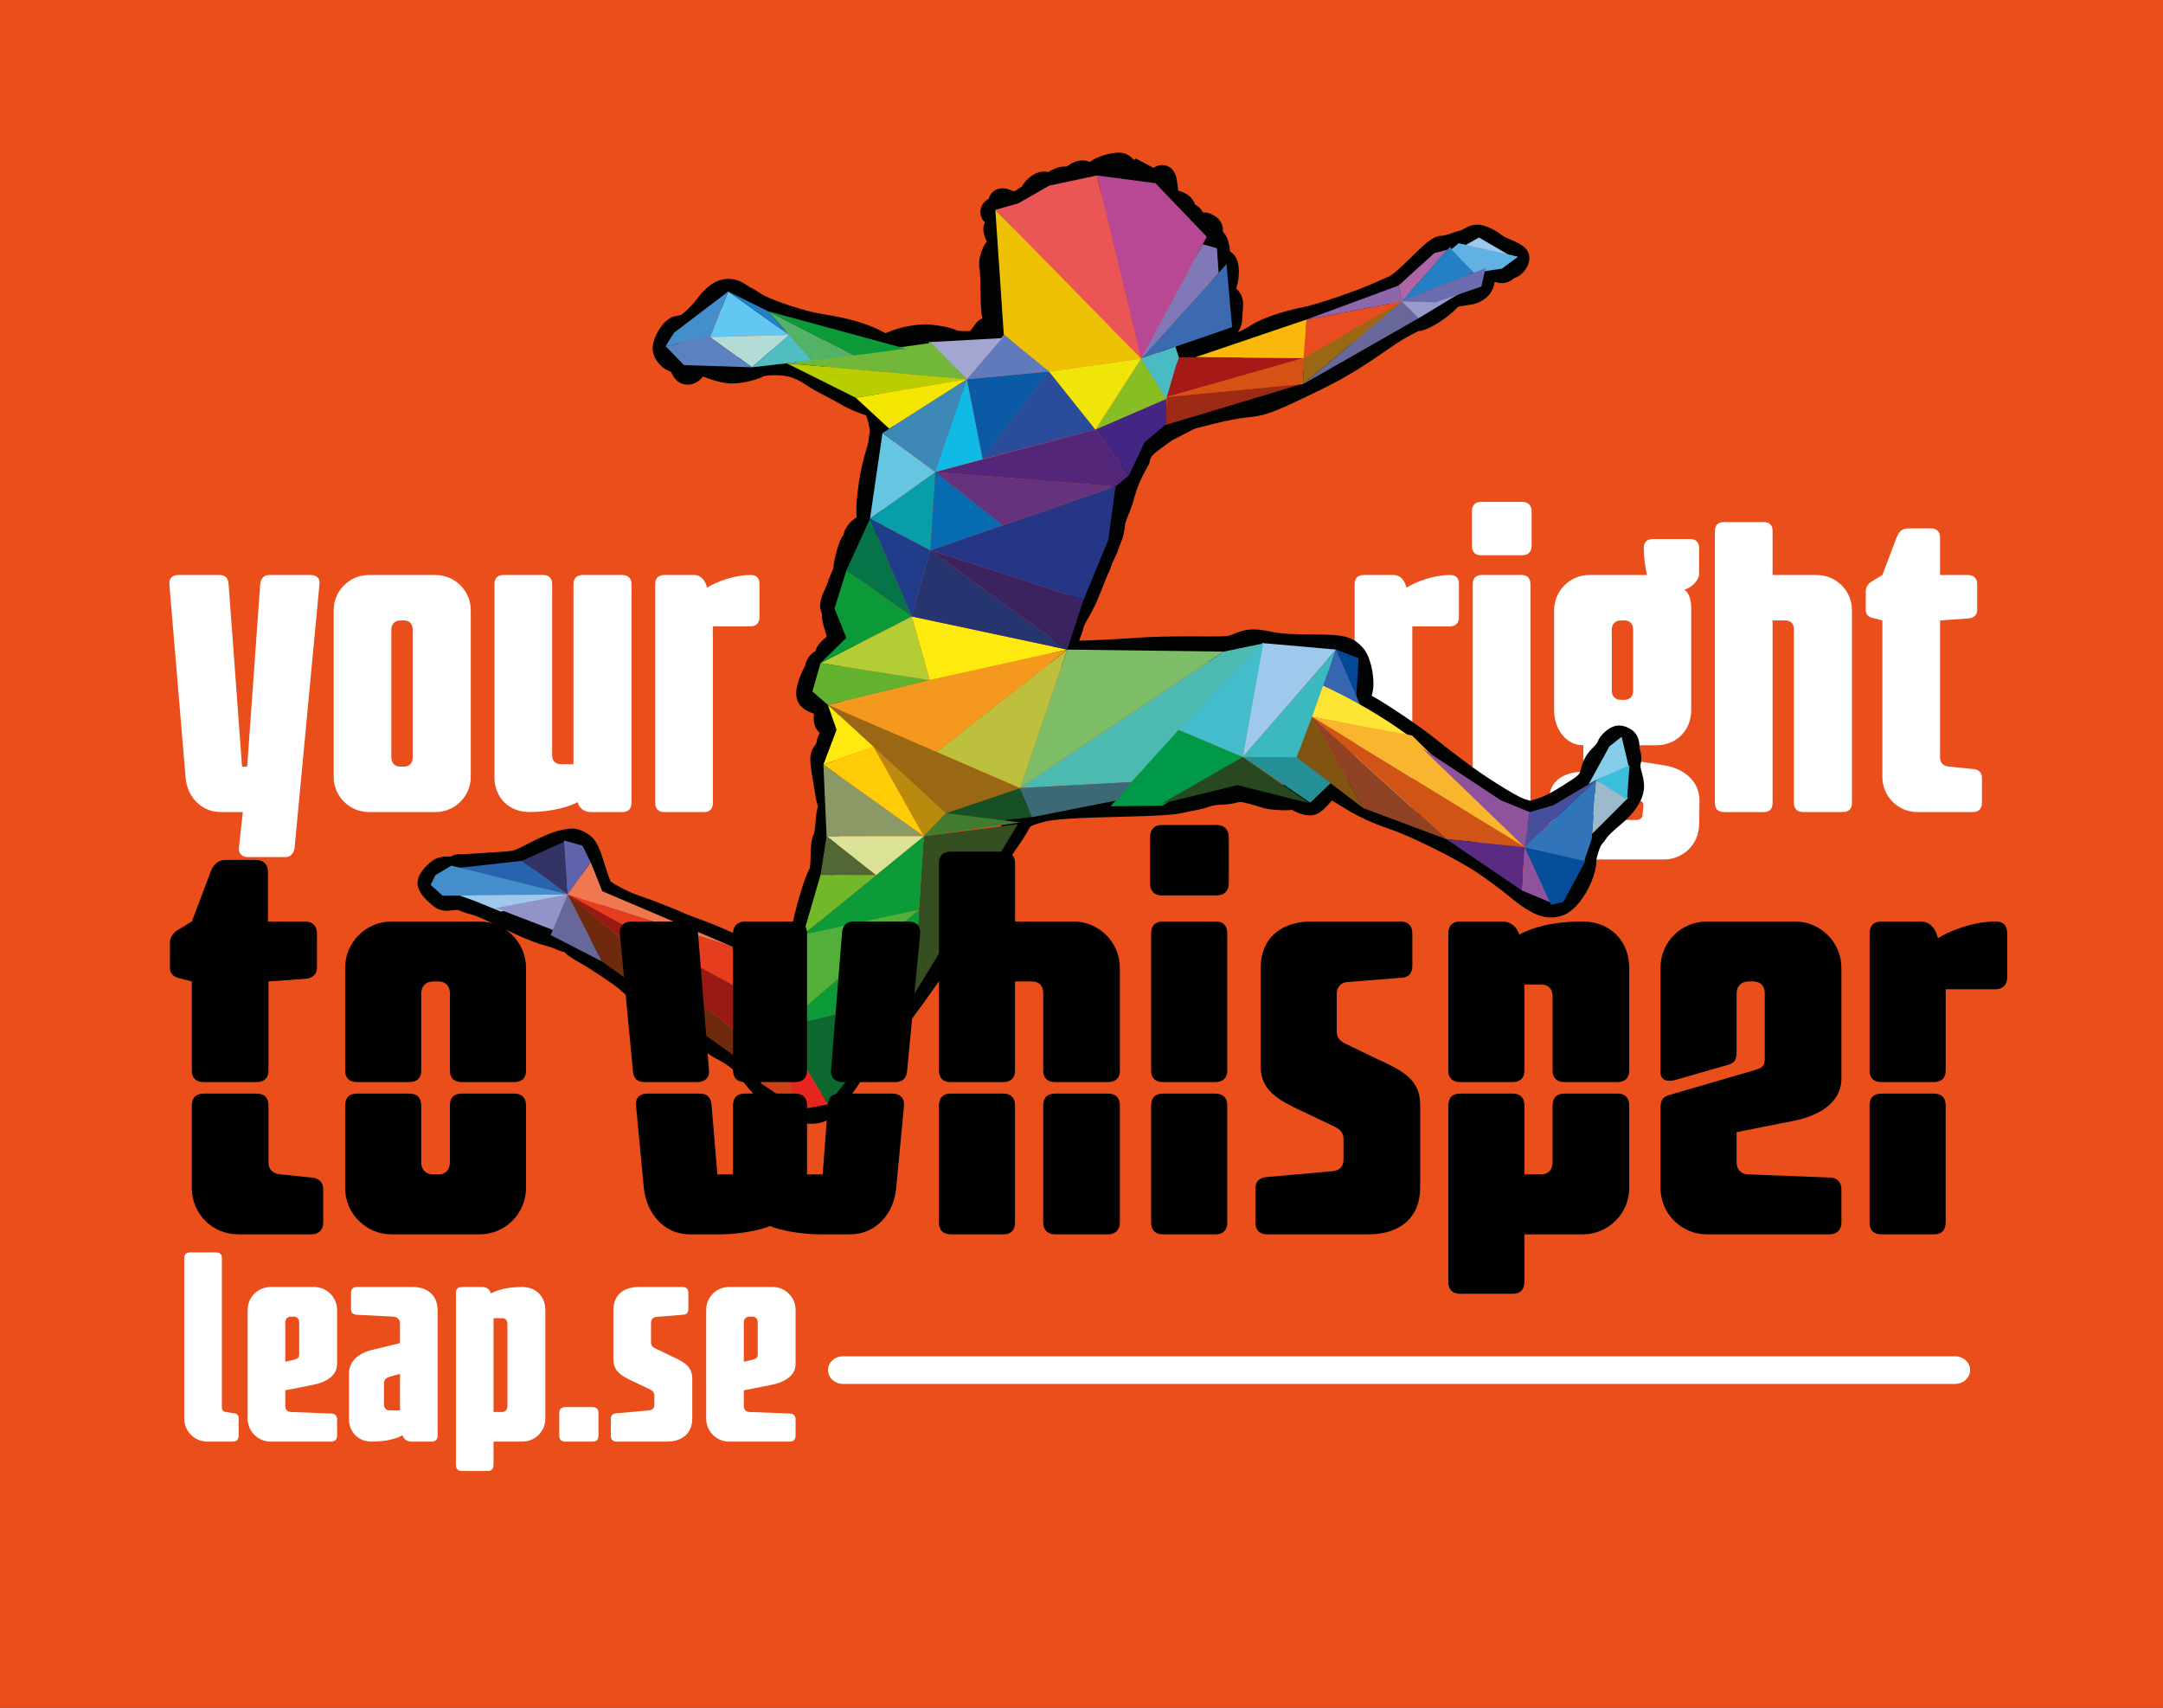 <?xml version="1.0" encoding="UTF-8" standalone="no"?>
<!-- Created with Inkscape (http://www.inkscape.org/) -->

<svg
   xmlns:dc="http://purl.org/dc/elements/1.1/"
   xmlns:cc="http://creativecommons.org/ns#"
   xmlns:rdf="http://www.w3.org/1999/02/22-rdf-syntax-ns#"
   xmlns:svg="http://www.w3.org/2000/svg"
   xmlns="http://www.w3.org/2000/svg"
   xmlns:inkscape="http://www.inkscape.org/namespaces/inkscape"
   version="1.1"
   width="269.29"
   height="212.6"
   viewBox="0 0 269.29 212.6"
   id="Capa_1"
   xml:space="preserve"><rect x="0" y="0" width="269.29" height="212.6" fill="#333333" stroke="none"/><defs
     id="defs181" /><rect
     width="269.29"
     height="212.672"
     x="0"
     y="-0.073"
     id="rect3"
     style="fill:#e94e1b" /><path
     d="m 175.831,99.961 c 0,0.738 -0.393,1.132 -1.082,1.132 h -4.967 c -0.737,0 -1.131,-0.394 -1.131,-1.132 V 72.715 c 0,-0.738 0.394,-1.132 1.131,-1.132 h 3.689 c 0.982,0 1.475,0.836 1.621,1.574 1.23,-0.738 3.345,-1.574 5.461,-1.574 0.738,0 1.082,0.394 1.082,1.132 v 4.131 c 0,0.688 -0.395,1.131 -1.133,1.131 h -4.672 v 21.984 z"
     inkscape:connector-curvature="0"
     id="path5"
     style="fill:#ffffff" /><path
     d="m 189.552,62.484 c 0.688,0 1.131,0.443 1.131,1.133 v 4.377 c 0,0.688 -0.442,1.131 -1.131,1.131 h -5.214 c -0.688,0 -1.081,-0.443 -1.081,-1.131 v -4.377 c 0,-0.689 0.393,-1.133 1.081,-1.133 h 5.214 z m -0.098,9.099 c 0.688,0 1.082,0.394 1.082,1.132 v 27.246 c 0,0.738 -0.395,1.132 -1.082,1.132 h -4.969 c -0.736,0 -1.131,-0.394 -1.131,-1.132 V 72.715 c 0,-0.738 0.395,-1.132 1.131,-1.132 h 4.969 z"
     inkscape:connector-curvature="0"
     id="path7"
     style="fill:#ffffff" /><path
     d="m 210.403,67.108 c 0.738,0 1.133,0.394 1.133,1.132 v 3.147 c 0,0.885 -0.936,1.771 -1.82,2.016 0.688,0.541 0.836,1.476 0.836,2.312 v 12.689 c 0,2.41 -1.723,4.378 -4.377,4.378 h -3 v 1.868 l 4.082,0.639 c 2.409,0.394 4.327,1.968 4.327,4.378 l -0.048,2.951 c 0,2.409 -1.92,4.377 -4.379,4.377 h -9.885 c -2.656,0 -4.379,-1.426 -4.379,-3.836 v -3.787 c 0,-2.213 1.969,-3.296 4.231,-3.296 v -3.294 c -2.116,0 -3.64,-1.968 -3.64,-4.378 V 75.96 c 0,-2.409 1.967,-4.377 4.377,-4.377 h 7.182 c -0.248,-1.082 -0.395,-2.263 -0.395,-3.344 0,-0.738 0.395,-1.132 1.133,-1.132 h 4.622 z m -9.638,32.165 c -0.541,-0.05 -0.885,0.099 -0.885,0.639 v 1.525 c 0,0.492 0.195,0.738 0.738,0.64 h 3.244 c 0.345,-0.05 0.639,-0.296 0.639,-0.689 l 0.1,-1.13 c 0,-0.346 -0.197,-0.591 -0.688,-0.64 l -3.148,-0.345 z m 1.032,-22.033 c -0.738,0 -1.132,0.492 -1.132,1.131 v 7.623 c 0,0.688 0.443,1.131 1.132,1.131 h 0.442 c 0.689,0 1.082,-0.442 1.082,-1.131 v -7.623 c 0,-0.688 -0.393,-1.131 -1.082,-1.131 h -0.442 z"
     inkscape:connector-curvature="0"
     id="path9"
     style="fill:#ffffff" /><path
     d="m 220.683,71.583 h 5.507 c 2.41,0 4.378,1.967 4.378,4.377 v 24.001 c 0,0.738 -0.444,1.132 -1.133,1.132 h -4.965 c -0.689,0 -1.133,-0.394 -1.133,-1.132 v -21.59 c 0,-0.787 -0.442,-1.131 -1.082,-1.131 h -1.572 v 22.722 c 0,0.738 -0.395,1.132 -1.083,1.132 h -4.968 c -0.737,0 -1.131,-0.394 -1.131,-1.132 V 66.076 c 0,-0.689 0.394,-1.082 1.131,-1.082 h 4.968 c 0.688,0 1.083,0.393 1.083,1.082 v 5.507 z"
     inkscape:connector-curvature="0"
     id="path11"
     style="fill:#ffffff" /><path
     d="m 241.532,94.305 c 0,0.689 0.443,1.083 1.131,1.132 l 2.95,0.295 c 0.688,0.05 1.133,0.394 1.133,1.131 v 3.099 c 0,0.738 -0.444,1.132 -1.133,1.132 h -6.884 c -2.461,0 -4.377,-1.968 -4.377,-4.377 V 77.239 l -0.936,-0.245 c -0.737,-0.148 -1.131,-0.394 -1.131,-1.082 v -2.263 c 0,-0.688 0.394,-1.082 0.934,-1.377 l 1.133,-0.688 1.77,-4.673 c 0.245,-0.688 0.689,-1.131 1.426,-1.131 h 2.854 c 0.738,0 1.131,0.442 1.131,1.131 v 4.673 h 3.492 c 0.688,0 1.131,0.393 1.131,1.131 v 3.197 c 0,0.688 -0.442,1.033 -1.131,1.082 l -3.492,0.245 v 17.066 z"
     inkscape:connector-curvature="0"
     id="path13"
     style="fill:#ffffff" /><path
     d="m 100.994,139.902 c -0.528,0 -1.104,-0.074 -1.758,-0.229 -1.244,-0.293 -2.177,-0.789 -3.438,-1.832 -0.476,-0.395 -1.146,-0.934 -1.465,-1.178 -0.617,-0.477 -1.566,-1.664 -1.98,-2.225 -0.945,-1.277 -1.615,-1.83 -3.262,-2.689 -0.411,-0.213 -1.032,-0.588 -1.473,-1.088 -0.633,-0.121 -1.184,-0.455 -1.422,-0.615 -0.283,-0.193 -0.488,-0.314 -0.539,-0.342 0.016,0.01 0.098,0.051 0.23,0.086 -0.539,-0.17 -1.645,-0.887 -5.423,-3.926 -0.928,-0.746 -1.976,-1.584 -2.338,-1.867 -0.353,-0.275 -0.867,-0.701 -1.126,-0.943 -0.432,-0.404 -3.699,-2.615 -4.986,-3.301 -0.583,-0.311 -1.297,-0.75 -1.748,-1.236 -0.438,-0.08 -0.873,-0.25 -1.166,-0.4 -0.136,-0.066 -0.75,-0.287 -1.39,-0.449 -0.834,-0.213 -2.356,-0.822 -3.348,-1.287 -1.034,-0.486 -2.665,-1.254 -3.624,-1.707 -0.965,-0.455 -1.799,-0.77 -2.008,-0.82 -0.49,-0.096 -1.158,-0.322 -1.593,-0.541 0,0 -0.057,-0.027 -0.249,-0.027 -0.117,0 -0.262,0.01 -0.426,0.031 -0.312,0.039 -0.572,0.068 -0.835,0.068 -1.081,0 -1.673,-0.547 -2.3,-1.127 -0.615,-0.568 -1.35,-1.434 -1.35,-2.326 0,-0.953 0.826,-1.857 1.182,-2.201 0.721,-0.697 1.357,-1.102 2.486,-1.102 0.062,0 0.127,0.002 0.194,0.004 h 0.065 c 0.1,0 0.188,-0.007 0.252,-0.014 0.393,-0.224 0.84,-0.327 1.255,-0.277 0.286,-0.002 1.071,-0.04 2.068,-0.11 1.2,-0.086 2.789,-0.192 3.541,-0.237 0.864,-0.051 1.061,-0.088 2.945,-1.078 1.126,-0.59 2.817,-1.358 3.883,-1.578 0.519,-0.107 0.948,-0.189 1.364,-0.189 0.703,0 1.183,0.229 1.654,0.482 1.373,0.74 1.73,1.756 2.478,4.186 0.26,0.846 0.476,1.443 0.701,1.939 0.525,0.395 2.294,1.35 3.552,1.752 1.319,0.424 4.511,1.674 5.787,2.268 0.152,0.068 0.967,0.385 1.947,0.738 0.962,0.348 2.371,0.918 3.141,1.27 l 0.906,0.418 1.756,-0.27 c 1.176,-0.18 2.687,-0.449 3.299,-0.588 0.674,-0.154 1.637,-0.328 2.252,-0.412 l 0.208,-0.928 c 0.286,-1.285 1.217,-4.639 1.932,-5.941 0.037,-0.236 0.089,-0.775 0.095,-1.458 0.018,-1.771 0.212,-2.475 0.445,-2.873 0.049,-0.211 0.127,-0.687 0.162,-1.273 0.061,-1.022 0.182,-1.666 0.309,-2.082 -0.15,-0.408 -0.23,-0.821 -0.268,-1.039 -0.07,-0.435 -0.217,-1.322 -0.326,-1.973 -0.461,-2.762 -0.586,-3.504 0.281,-4.677 0.055,-0.074 0.102,-0.161 0.13,-0.218 0.052,-0.433 0.224,-0.893 0.396,-1.23 -0.756,-0.73 -0.798,-1.475 -0.705,-2.391 -0.731,-0.253 -1.406,-0.561 -1.836,-1.2 -0.602,-0.896 -0.35,-1.908 -0.215,-2.45 0.145,-0.577 0.459,-1.453 0.787,-2.012 0.082,-0.142 0.148,-0.282 0.181,-0.364 0.096,-0.759 0.635,-1.393 1.282,-1.804 0.141,-0.675 0.683,-1.148 1.25,-1.644 l 0.145,-0.126 -0.074,-0.242 c -0.293,-0.96 -0.463,-1.566 -0.518,-2.026 -0.024,-0.213 -0.024,-0.407 -0.006,-0.582 -0.516,-0.945 -0.086,-2.088 0.289,-2.877 0.261,-0.544 0.469,-1.104 0.502,-1.237 l 0.032,-0.138 0.604,-1.417 c 0.004,-0.488 0.123,-1.077 0.312,-1.808 0.404,-1.56 0.75,-2.117 0.938,-2.353 0.139,-0.86 0.867,-1.672 1.636,-2.183 -0.065,-0.58 -0.062,-1.497 0.108,-3.015 0.189,-1.711 0.511,-3.426 0.861,-4.587 0.289,-0.958 0.465,-1.653 0.507,-1.86 0.024,-0.405 0.133,-1.008 0.161,-1.16 0.023,-0.387 -0.236,-1.467 -0.473,-2.075 -1.08,-0.287 -2.639,-1.048 -3.084,-1.326 -0.302,-0.189 -1.188,-0.679 -1.977,-1.075 -0.736,-0.371 -1.816,-0.973 -2.349,-1.337 -1.319,-0.904 -2.264,-1.217 -3.745,-1.239 -0.074,0 -0.147,-10e-4 -0.219,-10e-4 -0.8,0 -1.156,0.066 -1.254,0.089 -1.019,0.521 -2.826,0.941 -4.087,0.943 -0.812,0 -2.025,-0.298 -2.81,-0.593 -0.344,-0.129 -0.596,-0.215 -0.778,-0.271 -0.466,0.621 -1.17,1.006 -1.912,1.006 -0.379,0 -0.748,-0.104 -1.066,-0.301 -0.379,-0.234 -0.719,-0.677 -1.013,-1.316 -1.189,-0.354 -2.271,-1.662 -2.271,-2.908 0,-1.286 1.285,-3.682 2.746,-3.985 0.227,-0.047 0.562,-0.118 0.803,-0.171 0.324,-0.2 1.215,-1 2.006,-2.036 0.807,-1.056 2.084,-2.458 3.87,-2.458 0.747,0 1.496,0.251 2.228,0.748 0.229,0.156 0.41,0.268 0.506,0.324 0.303,0.118 0.699,0.36 1.428,0.841 0.42,0.277 1.738,0.849 3.22,1.325 2.543,0.817 2.941,0.916 5.316,1.314 2.431,0.408 4.556,1.046 6.146,1.844 l 0.731,0.367 0.556,-0.221 c 1.31,-0.522 2.803,-0.826 4.318,-0.877 0.044,-0.002 0.093,-0.003 0.142,-0.003 0.028,0 2.617,0.13 3.9,0.782 0.162,0.026 0.52,0.062 0.986,0.062 0.222,0 0.461,0 0.635,-0.005 0.022,-0.03 0.046,-0.062 0.065,-0.089 0.199,-0.271 0.61,-0.826 0.749,-0.994 0.126,-0.15 0.355,-0.368 0.709,-0.496 -0.139,-0.477 -0.215,-1.359 -0.229,-3.317 -0.012,-1.42 -0.076,-2.563 -0.121,-2.847 -0.268,-1.073 0.307,-2.621 0.817,-3.3 0.026,-0.033 0.052,-0.066 0.077,-0.097 -0.347,-0.779 -0.663,-1.582 -0.223,-2.377 -0.475,-0.44 -0.616,-1.021 -0.568,-1.487 0.056,-0.527 0.363,-1.104 1.029,-1.454 0.046,-0.188 0.117,-0.347 0.196,-0.479 0.313,-0.523 0.88,-0.836 1.513,-0.836 0.348,0 0.705,0.089 1.129,0.281 0.138,0.063 0.247,0.076 0.313,0.076 0.044,0 0.124,-0.006 0.174,-0.045 0.3,-0.236 0.559,-0.396 0.778,-0.505 0.531,-0.927 1.604,-1.887 2.778,-1.887 0.18,0 0.354,0.021 0.521,0.065 0.031,-0.019 0.065,-0.039 0.104,-0.062 0.828,-0.484 1.553,-0.695 2.177,-0.628 0.572,-0.394 1.198,-0.768 1.969,-0.768 0.35,0 0.662,0.078 0.944,0.196 0.948,-0.758 2.741,-1.166 3.559,-1.166 0.432,0 0.794,0.082 1.109,0.25 0.362,0.194 0.624,0.427 0.804,0.676 l 0.241,-0.19 2.212,1.164 c 0.266,-0.184 0.625,-0.353 1.074,-0.353 0.33,0 1.434,0.115 1.776,1.608 0.079,0.345 0.136,0.79 0.214,1.492 l 0.01,0.093 c 1.366,0.348 1.896,1.123 2.098,1.74 0.545,0.289 0.826,0.646 0.971,0.978 0.051,-0.003 0.1,-0.005 0.146,-0.005 0.367,0 0.734,0.1 1.121,0.306 0.811,0.436 1.09,1.042 1.182,1.475 0.044,0.218 0.053,0.427 0.031,0.624 0.379,0.347 0.701,0.948 0.85,1.96 0.02,0.143 0.045,0.312 0.062,0.498 0.13,0.079 0.262,0.182 0.394,0.312 0.966,0.967 0.772,3.089 0.363,4.269 0.579,0.59 0.929,1.244 0.844,2.309 -0.028,0.339 -0.064,0.953 -0.081,1.344 -0.026,0.715 -0.224,1.326 -0.562,1.811 0.634,-0.275 1.196,-0.568 1.638,-0.861 1.396,-0.932 4.284,-1.83 6.418,-2.236 1.688,-0.322 6.701,-2.029 8.939,-3.044 0.446,-0.202 1.242,-0.551 1.773,-0.776 0.441,-0.187 1.366,-0.977 2.749,-2.349 2.036,-2.022 2.853,-2.736 3.935,-2.743 0.123,-0.01 0.534,-0.093 0.885,-0.219 0.322,-0.116 1.023,-0.354 1.411,-0.44 0.071,-0.025 0.229,-0.1 0.327,-0.163 0.396,-0.26 1.089,-0.562 1.742,-0.562 1.039,0 2.414,0.778 3.082,1.343 0.135,0.092 0.604,0.341 1.126,0.548 1.8,0.712 2.05,1.358 2.154,1.634 0.242,0.629 0.114,1.349 -0.355,2.031 -0.2,0.293 -0.7,0.909 -1.44,1.107 -0.207,0.187 -0.714,0.62 -1.518,0.62 -0.314,0 -0.615,-0.068 -0.898,-0.154 -0.172,1.479 -1.32,2.574 -3.018,2.837 -0.369,0.058 -0.994,0.155 -1.392,0.218 -0.108,0.016 -0.27,0.146 -0.487,0.386 -0.68,0.759 -3.203,2.61 -4.578,2.683 -0.015,0.004 -0.034,0.009 -0.045,0.014 -1.529,0.771 -2.188,1.16 -3.498,2.075 -4.08,2.845 -5.973,3.954 -10.12,5.935 -4.663,2.226 -5.405,2.521 -7.923,2.749 -0.642,0.059 -2.326,0.371 -3.812,0.745 l -2.422,0.61 -2.879,1.487 c -0.246,0.178 -0.477,0.343 -0.693,0.497 -1.65,1.177 -1.953,1.44 -2.078,2.119 l -0.049,0.257 -0.127,0.229 c -0.835,1.495 -1.434,2.75 -1.84,4.385 -0.126,0.5 -0.361,1.088 -0.588,1.656 -0.158,0.395 -0.396,0.986 -0.434,1.197 -0.057,0.687 -0.238,1.687 -0.506,2.283 -0.132,0.292 -0.25,0.595 -0.346,0.9 l -0.015,0.045 c -0.226,0.639 -0.406,0.992 -0.553,1.276 -0.072,0.142 -0.13,0.253 -0.19,0.393 -0.055,0.13 -0.108,0.294 -0.161,0.452 -0.073,0.229 -0.144,0.444 -0.246,0.646 -0.2,0.393 -0.435,0.962 -1.136,2.771 -0.377,0.961 -1.009,2.27 -1.443,2.977 -0.299,0.486 -0.527,0.963 -0.587,1.127 -0.083,0.411 -0.279,0.996 -0.437,1.384 -0.032,0.077 -0.07,0.197 -0.111,0.339 l 1.562,-0.059 c 1.922,-0.072 4.537,-0.217 5.831,-0.322 1.194,-0.098 3.786,-0.168 6.161,-0.168 0.275,0 0.545,0 0.807,0.003 0.801,0.006 1.458,0.01 2.006,0.01 2.164,0 2.303,-0.06 2.886,-0.312 0.677,-0.29 1.443,-0.561 2.46,-0.561 0.732,0 1.514,0.135 2.459,0.335 0.903,0.192 2.391,0.284 4.684,0.292 3.857,0.013 5.146,0.097 6.555,1.771 0.977,1.162 1.535,4.255 1.031,5.706 -0.02,0.054 -0.035,0.103 -0.05,0.146 0.027,0.017 0.061,0.033 0.094,0.052 1.702,0.912 5.862,3.717 7.68,5.175 0.923,0.743 1.812,1.437 2.063,1.619 0.307,0.226 1.064,0.799 1.69,1.279 2.643,2.03 6.579,4.426 7.458,4.721 0.236,0.079 0.678,0.229 0.79,0.237 0.065,-0.007 0.359,-0.101 0.502,-0.146 1.216,-0.386 2.062,-0.805 3.616,-1.792 2,-1.271 2.01,-1.313 2.18,-2.013 0.272,-1.143 0.672,-1.848 1.523,-2.692 0.25,-0.247 0.444,-0.49 0.527,-0.614 0.264,-0.807 0.998,-1.389 1.154,-1.505 0.422,-0.315 0.904,-0.607 1.565,-0.607 0.445,0 0.808,0.141 1.074,0.262 0.946,0.431 1.419,1.177 1.442,2.279 0.002,0.192 0.045,0.439 0.068,0.523 0.241,0.64 0.18,1.412 0.048,1.9 -0.005,0.071 0.007,0.295 0.108,0.626 0.17,0.556 0.351,1.398 0.352,1.936 0.008,1.563 -1.042,3.262 -3.036,4.909 -0.784,0.649 -1.396,1.257 -1.54,1.435 -0.219,0.338 -0.534,0.759 -0.76,1.015 -0.214,0.345 -0.588,1.507 -0.598,1.873 -0.01,2.309 -1.993,6.043 -4.088,6.84 -0.528,0.199 -1.039,0.297 -1.564,0.297 -1.695,0 -3.279,-1.029 -5.285,-2.691 -1.004,-0.834 -2.854,-2.195 -4.035,-2.977 -2.508,-1.656 -8.083,-4.431 -10.658,-5.303 -2.521,-0.855 -4.264,-1.688 -6.431,-3.066 -0.323,-0.208 -0.615,-0.382 -0.853,-0.521 -0.094,0.095 -0.193,0.199 -0.302,0.316 -0.784,0.855 -1.402,1.531 -2.487,1.531 -0.249,0 -0.472,-0.039 -0.657,-0.076 -0.481,-0.098 -1.075,-0.336 -1.533,-0.608 -0.323,0.05 -0.644,0.05 -0.911,0.05 -0.08,0 -1.986,-0.003 -2.932,-0.373 -0.17,-0.066 -0.902,-0.285 -1.668,-0.477 -0.338,-0.084 -0.757,-0.183 -0.98,-0.183 -0.056,0 -0.117,0.004 -0.264,0.047 -0.555,0.167 -1.461,0.289 -2.152,0.291 -0.354,0.002 -1.016,0.113 -1.338,0.227 -0.52,0.183 -1.288,0.398 -1.752,0.459 -0.194,0.024 -0.902,0.165 -1.619,0.335 -0.98,0.234 -3.018,0.372 -6.811,0.459 -6.471,0.148 -9.314,0.327 -10.483,0.659 -1.647,0.467 -1.665,0.502 -1.88,0.922 -0.327,0.642 -1.135,1.876 -1.727,2.698 -0.57,0.793 -1.738,2.862 -2.549,4.518 -0.786,1.607 -1.916,3.746 -2.445,4.545 -0.76,1.141 -3.421,5.439 -3.848,6.215 -0.506,0.922 -4.008,5.752 -5.311,7.375 -0.686,0.854 -1.529,1.908 -1.875,2.344 -0.373,0.469 -1.174,1.385 -1.82,2.088 -0.604,0.654 -1.286,1.508 -1.52,1.865 -0.246,0.379 -0.695,1.041 -0.921,1.312 -0.089,0.107 -0.487,0.656 -0.911,1.273 -0.709,1.043 -1.925,2.433 -4.15,2.433 z M 90.047,128.617 c 0.105,0.086 0.289,0.215 0.507,0.326 2.06,1.074 3.115,1.953 4.343,3.613 0.593,0.803 1.208,1.469 1.373,1.602 0.343,0.266 1.04,0.824 1.546,1.244 0.985,0.814 1.479,1.033 2.146,1.189 0.414,0.098 0.752,0.146 1.032,0.146 0.463,0 0.872,-0.08 1.553,-1.068 0.316,-0.459 0.865,-1.238 1.083,-1.5 0.07,-0.084 0.374,-0.512 0.705,-1.018 0.399,-0.613 1.251,-1.643 1.844,-2.285 0.584,-0.631 1.349,-1.506 1.671,-1.912 0.347,-0.436 1.192,-1.494 1.883,-2.354 1.312,-1.633 4.659,-6.289 5.006,-6.918 0.473,-0.859 3.153,-5.195 3.985,-6.443 0.346,-0.52 1.349,-2.365 2.238,-4.182 0.904,-1.85 2.143,-4.035 2.822,-4.977 0.626,-0.869 1.279,-1.903 1.477,-2.288 0.785,-1.538 1.676,-1.914 3.834,-2.526 1.508,-0.429 4.249,-0.617 11.275,-0.78 3.367,-0.077 5.438,-0.202 6.149,-0.372 0.639,-0.151 1.536,-0.343 1.941,-0.395 0.136,-0.02 0.661,-0.148 1.116,-0.309 0.65,-0.229 1.671,-0.402 2.373,-0.404 0.41,-0.001 1.022,-0.086 1.258,-0.157 0.975,-0.293 1.773,-0.19 2.922,0.099 0.707,0.178 1.627,0.436 2.031,0.591 0.218,0.064 1.035,0.161 1.797,0.161 0.137,0 0.239,-0.002 0.311,-0.006 0.221,-0.101 0.464,-0.154 0.719,-0.154 0.587,0 1.121,0.29 1.464,0.533 0.07,0.051 0.227,0.125 0.366,0.182 0.145,-0.151 0.312,-0.332 0.396,-0.423 1.368,-1.495 1.935,-1.619 2.438,-1.619 0.338,0 0.723,0 2.75,1.291 1.956,1.247 3.461,1.964 5.748,2.739 2.811,0.953 8.663,3.863 11.385,5.661 1.283,0.846 3.216,2.273 4.31,3.179 1.642,1.359 2.647,1.965 3.267,1.965 0.135,0 0.274,-0.029 0.439,-0.092 0.631,-0.299 2.041,-2.637 2.047,-3.896 0.006,-1.037 0.688,-3.173 1.382,-3.939 0.104,-0.116 0.35,-0.44 0.496,-0.669 0.456,-0.711 1.995,-1.994 2.168,-2.138 1.497,-1.238 1.891,-2.148 1.891,-2.456 -0.006,-0.118 -0.087,-0.601 -0.219,-1.029 -0.17,-0.562 -0.331,-1.361 -0.193,-2.114 -0.177,0.211 -0.364,0.408 -0.536,0.579 -0.432,0.428 -0.539,0.615 -0.676,1.18 -0.455,1.9 -1.218,2.46 -3.561,3.948 -1.776,1.128 -2.874,1.668 -4.354,2.138 -0.561,0.177 -0.965,0.295 -1.467,0.295 -0.596,0 -1.125,-0.179 -1.792,-0.403 -1.501,-0.504 -5.935,-3.334 -8.378,-5.211 -0.599,-0.46 -1.346,-1.025 -1.631,-1.234 -0.361,-0.263 -1.391,-1.075 -2.178,-1.707 -1.639,-1.318 -5.673,-4.038 -7.191,-4.852 -1.78,-0.953 -2.215,-2.08 -1.543,-4.016 0.125,-0.517 -0.177,-2.208 -0.47,-2.654 -0.421,-0.498 -0.555,-0.617 -4.133,-0.629 -2.55,-0.008 -4.194,-0.119 -5.331,-0.361 -0.887,-0.188 -1.41,-0.265 -1.801,-0.265 -0.383,0 -0.676,0.074 -1.21,0.303 -1.136,0.488 -1.715,0.569 -4.136,0.569 -0.555,0 -1.22,-0.005 -2.029,-0.011 -2.428,-0.019 -5.457,0.054 -6.686,0.154 -1.334,0.109 -4.012,0.258 -5.973,0.331 l -5.422,0.203 0.41,-2.84 c 0.08,-0.559 0.287,-1.451 0.513,-2.003 0.13,-0.317 0.245,-0.711 0.266,-0.819 0.13,-0.721 0.848,-1.919 0.991,-2.15 0.332,-0.543 0.888,-1.696 1.189,-2.47 0.752,-1.935 0.994,-2.521 1.251,-3.03 0.023,-0.061 0.048,-0.137 0.075,-0.222 0.066,-0.201 0.147,-0.452 0.256,-0.706 0.104,-0.248 0.201,-0.437 0.285,-0.603 0.123,-0.236 0.228,-0.439 0.377,-0.859 0.131,-0.413 0.289,-0.823 0.467,-1.217 0.057,-0.139 0.195,-0.713 0.238,-1.253 0.045,-0.592 0.324,-1.292 0.65,-2.102 0.178,-0.448 0.383,-0.956 0.453,-1.248 0.471,-1.884 1.154,-3.356 2.031,-4.949 0.423,-1.802 1.582,-2.628 3.297,-3.852 0.236,-0.169 0.492,-0.352 0.768,-0.551 l 0.098,-0.07 3.416,-1.765 2.779,-0.7 c 1.526,-0.384 3.416,-0.749 4.299,-0.828 1.924,-0.174 2.233,-0.252 6.844,-2.454 3.958,-1.889 5.767,-2.949 9.673,-5.674 1.434,-0.999 2.235,-1.475 3.9,-2.312 0.278,-0.141 0.741,-0.302 1.198,-0.336 0.51,-0.185 2.017,-1.125 2.48,-1.641 0.463,-0.515 1.209,-1.22 2.352,-1.399 0.396,-0.062 1.024,-0.16 1.395,-0.218 0.208,-0.032 0.316,-0.083 0.363,-0.111 0,-0.793 0.148,-1.699 1.235,-2.412 0.262,-0.171 0.568,-0.346 0.943,-0.436 -0.053,-0.039 -0.103,-0.078 -0.147,-0.117 -0.281,-0.243 -0.757,-0.479 -1.016,-0.568 -0.014,0.007 -0.027,0.014 -0.036,0.019 -0.353,0.23 -0.915,0.509 -1.376,0.604 -0.1,0.023 -0.545,0.156 -1.023,0.329 -0.461,0.166 -1.137,0.344 -1.672,0.393 -0.449,0.311 -1.594,1.444 -1.987,1.837 -1.813,1.798 -2.862,2.645 -3.745,3.018 -0.512,0.217 -1.274,0.55 -1.7,0.743 -2.493,1.131 -7.726,2.903 -9.655,3.271 -2.261,0.431 -4.486,1.249 -5.254,1.761 -2.467,1.645 -7.33,3.08 -10.225,3 -0.926,-0.025 -2.326,-0.062 -2.974,-1.159 -0.257,-0.439 -0.46,-1.166 0.046,-2.144 0.322,-0.62 0.991,-1.913 2.637,-1.913 0.147,0 0.3,0.01 0.467,0.031 0.025,0.003 0.039,0.004 0.046,0.004 0.005,-10e-4 0.103,-0.019 0.407,-0.217 1.491,-0.959 2.135,-1.295 3.498,-1.295 0.039,0 0.074,-10e-4 0.104,-0.003 0,-0.002 0,-0.005 0,-0.007 0.017,-0.405 0.048,-0.982 0.079,-1.374 -0.013,-0.013 -0.027,-0.025 -0.043,-0.04 l -1.482,-1.354 0.841,-1.762 c 0.019,-0.04 0.036,-0.088 0.052,-0.142 -0.853,-0.204 -1.453,-0.989 -1.453,-1.984 0,-0.084 0.005,-0.168 0.016,-0.251 -0.291,-0.146 -0.484,-0.344 -0.596,-0.487 -0.408,-0.521 -0.404,-1.095 -0.348,-1.466 -0.043,-0.108 -0.076,-0.222 -0.096,-0.338 -0.038,-0.214 -0.038,-0.43 0.004,-0.646 -0.379,-0.209 -0.651,-0.501 -0.816,-0.68 -0.254,-0.274 -0.442,-0.51 -0.579,-0.72 -0.616,-0.287 -1.073,-0.802 -1.255,-1.394 -0.032,-0.008 -0.066,-0.014 -0.105,-0.02 l -1.92,-0.312 -0.221,-1.997 -1.854,-0.977 c -0.54,0.349 -1.112,0.53 -1.678,0.53 -0.869,0 -1.646,-0.43 -2.144,-1.167 -0.032,0.068 -0.069,0.136 -0.11,0.199 -0.346,0.552 -0.904,0.869 -1.529,0.869 -0.623,0 -1.101,-0.306 -1.568,-0.658 -0.049,0.031 -0.107,0.071 -0.176,0.118 -0.616,0.427 -1.332,0.625 -1.966,0.538 -0.075,0.03 -0.194,0.085 -0.358,0.183 -0.549,0.32 -1.094,0.609 -1.72,0.609 -0.122,0 -0.265,-0.012 -0.423,-0.045 -0.046,0.053 -0.09,0.112 -0.125,0.176 -0.27,0.506 -0.717,1.093 -1.389,1.283 -0.047,0.029 -0.105,0.07 -0.168,0.12 -0.603,0.474 -1.34,0.723 -2.132,0.723 -0.076,0 -0.151,-0.002 -0.228,-0.006 -0.035,0.04 -0.072,0.079 -0.111,0.114 -0.002,0.121 -0.013,0.248 -0.035,0.381 0.364,0.66 0.212,1.225 0.07,1.529 -0.016,0.032 -0.035,0.069 -0.059,0.11 0.229,0.539 0.607,1.652 0.011,2.572 -0.174,0.27 -0.413,0.484 -0.691,0.63 -0.067,0.175 -0.13,0.392 -0.146,0.521 0.158,0.807 0.186,2.839 0.189,3.479 0.009,1.22 0.059,2.012 0.09,2.33 0.146,0.351 0.223,0.782 0.228,1.293 0.009,0.008 0.017,0.017 0.027,0.027 0.312,0.287 1.255,1.162 0.805,2.31 -0.253,0.644 -0.881,1.061 -1.6,1.061 -0.379,0 -0.805,-0.113 -1.36,-0.36 -0.009,0.013 -0.02,0.026 -0.029,0.039 -0.968,1.322 -1.592,1.39 -3.254,1.39 -1.527,0 -2.17,-0.231 -2.495,-0.446 -0.462,-0.147 -1.806,-0.397 -2.392,-0.397 h -0.033 c -1.156,0.039 -2.281,0.266 -3.256,0.653 l -1.876,0.747 -2.003,-1.005 c -1.311,-0.658 -3.125,-1.194 -5.25,-1.551 -2.533,-0.425 -3.07,-0.558 -5.762,-1.423 -1.383,-0.444 -3.153,-1.141 -3.994,-1.695 -0.418,-0.276 -0.712,-0.456 -0.844,-0.531 -0.275,-0.106 -0.606,-0.308 -1.123,-0.658 -0.186,-0.126 -0.354,-0.201 -0.45,-0.201 -0.044,0 -0.454,0.034 -1.354,1.214 -0.223,0.289 -2.21,2.846 -3.722,3.18 -0.17,0.037 -0.42,0.092 -0.648,0.141 -0.164,0.202 -0.365,0.553 -0.473,0.811 0.533,0.072 0.98,0.317 1.339,0.731 0.354,-0.224 0.778,-0.343 1.253,-0.343 0.574,0 1.228,0.163 2.336,0.58 0.633,0.238 1.421,0.391 1.687,0.391 0.821,-0.003 2.178,-0.342 2.671,-0.606 0.342,-0.185 0.99,-0.428 2.678,-0.428 0.086,0 0.175,0.001 0.266,0.002 2.113,0.031 3.652,0.534 5.488,1.794 0.318,0.218 1.211,0.731 1.982,1.12 0.723,0.364 1.757,0.921 2.236,1.222 0.432,0.271 1.508,0.723 2.045,0.901 0.465,-0.036 0.937,0.133 1.376,0.497 1.073,0.891 1.792,4.048 1.567,5.24 -0.065,0.355 -0.108,0.686 -0.115,0.783 -0.003,0.153 -0.029,0.576 -0.638,2.594 -0.601,1.992 -0.948,5.354 -0.866,6.247 0.217,0.387 0.507,1.069 0.201,1.827 -0.238,0.588 -0.732,0.984 -1.475,1.179 -0.104,0.049 -0.284,0.195 -0.395,0.312 -0.094,0.484 -0.339,0.925 -0.576,1.222 -0.162,0.333 -0.43,1.266 -0.55,1.867 l 0.261,0.272 -1.08,2.532 c -0.125,0.438 -0.381,1.066 -0.61,1.562 0.263,0.312 0.419,0.721 0.419,1.174 0,0.423 -0.144,0.835 -0.389,1.175 0.098,0.361 0.236,0.816 0.297,1.012 l 0.674,2.204 -1.44,1.258 c 0.077,0.298 0.079,0.608 -0.007,0.914 -0.221,0.783 -0.961,1.298 -1.816,1.261 -0.119,0.389 -0.316,0.771 -0.488,1.068 -0.112,0.19 -0.312,0.688 -0.422,1.077 0.053,0.018 0.11,0.038 0.174,0.059 l 2.223,0.737 -0.274,2.331 c -0.009,0.069 -0.015,0.131 -0.021,0.182 0.584,0.545 1.398,1.712 0.391,3.476 -0.033,0.059 -0.068,0.15 -0.086,0.206 -0.062,0.76 -0.567,1.499 -0.729,1.717 -0.008,0.012 -0.015,0.021 -0.021,0.028 0.003,0.362 0.177,1.398 0.318,2.244 0.109,0.655 0.257,1.548 0.327,1.985 0.032,0.188 0.081,0.362 0.112,0.454 0.426,0.643 0.438,1.438 0.034,2.102 -0.047,0.215 -0.117,0.685 -0.151,1.265 -0.092,1.516 -0.325,2.215 -0.51,2.562 -0.033,0.186 -0.084,0.638 -0.092,1.426 -0.022,2.205 -0.32,2.744 -0.529,3.015 -0.274,0.516 -1.122,3.016 -1.574,5.043 l -0.691,3.1 -2.113,0.266 c -0.504,0.066 -1.44,0.234 -2.045,0.373 -0.693,0.158 -2.24,0.434 -3.52,0.629 l -2.692,0.412 -1.769,-0.811 c -0.691,-0.318 -2.019,-0.854 -2.896,-1.172 -0.703,-0.254 -1.871,-0.688 -2.207,-0.846 -1.145,-0.533 -4.234,-1.744 -5.418,-2.123 -0.045,-0.014 -4.594,-1.65 -5.336,-3.174 -0.336,-0.693 -0.627,-1.473 -0.976,-2.602 -0.669,-2.175 -0.782,-2.237 -0.956,-2.331 -0.1,-0.054 -0.16,-0.084 -0.194,-0.101 -0.161,0.016 -0.532,0.091 -0.681,0.122 -0.488,0.101 -1.723,0.584 -3.05,1.282 -2.028,1.064 -2.709,1.344 -4.229,1.436 -0.742,0.045 -2.314,0.148 -3.506,0.232 -0.934,0.068 -1.775,0.111 -2.209,0.119 -0.402,0.195 -0.936,0.291 -1.59,0.291 -0.053,0 -0.105,0 -0.158,-0.002 -0.059,-0.002 -0.119,-0.002 -0.156,0 -0.029,0.023 -0.073,0.061 -0.137,0.119 0.007,0.006 0.014,0.014 0.021,0.021 0.075,0.068 0.204,0.186 0.304,0.273 0.099,-0.01 0.216,-0.023 0.292,-0.033 0.299,-0.037 0.564,-0.055 0.816,-0.055 0.637,0 1.184,0.119 1.672,0.365 0.176,0.088 0.574,0.221 0.774,0.26 0.819,0.154 2.675,1.029 2.755,1.066 0.957,0.451 2.585,1.219 3.618,1.703 1.027,0.482 2.292,0.959 2.784,1.084 0.677,0.172 1.599,0.469 2.054,0.703 0.081,0.041 0.214,0.086 0.284,0.1 0.701,0.027 1.389,0.414 1.791,0.998 0.139,0.111 0.467,0.34 0.881,0.561 1.299,0.691 4.902,3.07 5.664,3.785 0.139,0.131 0.56,0.484 0.914,0.762 0.369,0.289 1.431,1.137 2.368,1.891 1.799,1.449 3.948,3.061 4.485,3.414 0.262,0.109 0.576,0.301 1.04,0.615 0.056,0.037 0.112,0.068 0.159,0.09 0.834,-0.07 1.558,0.358 1.918,1.1 z m 11.005,-20.9 c -0.034,0.043 -0.063,0.082 -0.09,0.123 0.031,-0.047 0.06,-0.088 0.09,-0.123 z m 18.245,-66.494 c 0.134,0.077 0.249,0.161 0.341,0.253 -0.123,-0.121 -0.244,-0.201 -0.341,-0.253 z"
     inkscape:connector-curvature="0"
     id="path15"
     style="fill:#010202" /><path
     d="m 91.153,117.836 3.596,17.035 4.85,3.262 -8.446,-20.297 z"
     inkscape:connector-curvature="0"
     id="path3292_6_"
     style="fill:#cc4117" /><path
     d="m 152.356,81.118 -25.355,16.985 5.869,-17.234 19.486,0.249 z"
     inkscape:connector-curvature="0"
     id="path3220_6_"
     style="fill:#7dbd67" /><path
     d="m 127.001,98.103 13.865,-0.749 16.391,-17.248 -4.9,1.012 -25.356,16.985 z"
     inkscape:connector-curvature="0"
     id="path3226_6_"
     style="fill:#4cbab1" /><path
     d="m 140.866,97.354 5.869,-6.494 7.993,3.372 -10.024,6.073 -6.427,0.072 2.589,-3.023 z"
     inkscape:connector-curvature="0"
     id="path3228_6_"
     style="fill:#009948" /><path
     d="m 127.001,98.103 -9.242,3.123 4.096,1.212 6.754,-0.741 -1.608,-3.594 z"
     inkscape:connector-curvature="0"
     id="path3230_6_"
     style="fill:#185025" /><path
     d="m 127.001,98.103 13.865,-0.749 -1.751,2.276 -10.615,2.096 -1.499,-3.623 z"
     inkscape:connector-curvature="0"
     id="path3234_6_"
     style="fill:#3d6875" /><path
     d="m 154.729,94.232 8.243,5.745 -8.912,-2.233 -9.455,2.314 10.124,-5.826 z"
     inkscape:connector-curvature="0"
     id="path3238_6_"
     style="fill:#284820" /><path
     d="m 154.729,94.232 2.429,-14.176 9.188,0.812 -11.617,13.364 z"
     inkscape:connector-curvature="0"
     id="path3240_6_"
     style="fill:#9ec9ed" /><path
     d="m 163.12,99.927 2.729,-2.612 -4.624,-3.333 -6.496,0.25 8.391,5.695 z"
     inkscape:connector-curvature="0"
     id="path3242_6_"
     style="fill:#248f96" /><path
     d="m 161.62,94.279 4.725,-13.41 -11.616,13.363 6.891,0.047 z"
     inkscape:connector-curvature="0"
     id="path3244_6_"
     style="fill:#3cb9be" /><path
     d="m 166.345,80.869 0,0 2.498,6.244 0.297,-5.172 -2.795,-1.072 z"
     inkscape:connector-curvature="0"
     id="path3246_6_"
     style="fill:#034896" /><path
     d="m 166.345,80.869 -1.625,4.495 4.643,2.466 -3.018,-6.961 z"
     inkscape:connector-curvature="0"
     id="path3248_6_"
     style="fill:#3566af" /><path
     d="m 164.72,85.364 c 3.85,1.778 7.403,3.852 10.658,6.223 l -12.031,-2.351 1.373,-3.872 z"
     inkscape:connector-curvature="0"
     id="path3250_6_"
     style="fill:#ffe533" /><path
     d="m 163.347,89.236 -1.924,5.043 8.294,6.324 -6.37,-11.367 z"
     inkscape:connector-curvature="0"
     id="path3252_6_"
     style="fill:#825412" /><path
     d="m 163.347,89.236 16.736,15.238 -10.366,-3.871 -6.37,-11.367 z"
     inkscape:connector-curvature="0"
     id="path3254_6_"
     style="fill:#904224" /><path
     d="m 163.347,89.236 26.479,16.236 -14.027,-13.91 -12.452,-2.326 z"
     inkscape:connector-curvature="0"
     id="path3256_6_"
     style="fill:#fab52e" /><path
     d="m 189.825,105.472 -9.742,-0.998 -16.736,-15.238 26.478,16.236 z"
     inkscape:connector-curvature="0"
     id="path3258_6_"
     style="fill:#cf5416" /><path
     d="m 180.083,104.474 9.367,6.37 0.375,-5.372 -9.742,-0.998 z"
     inkscape:connector-curvature="0"
     id="path3260_6_"
     style="fill:#5a2b81" /><path
     d="m 189.825,105.472 0.625,-4.37 -3.595,-1.472 -9.819,-6.485 12.789,12.327 -0.375,5.372 3.727,1.562 -3.352,-6.934"
     inkscape:connector-curvature="0"
     id="path3262_6_"
     style="fill:#8e539c" /><path
     d="m 193.103,112.629 1.536,-0.344 2.761,-5.137 -7.574,-1.676 0,0 3.277,7.157 z"
     inkscape:connector-curvature="0"
     id="path3264_6_"
     style="fill:#064e99" /><path
     d="m 189.825,105.472 0.625,-4.37 2.938,-0.858 5.304,-3.139 -8.867,8.367 z"
     inkscape:connector-curvature="0"
     id="path3266_6_"
     style="fill:#474e9c" /><path
     d="m 189.825,105.472 8.867,-8.367 -0.526,7.348 -0.938,2.729 -7.403,-1.71 z"
     inkscape:connector-curvature="0"
     id="path3268_6_"
     style="fill:#3174ba" /><path
     d="m 198.692,97.105 4.078,-1.679 -0.879,-3.71 -1.524,1.205 -2.581,4.696 0.906,-0.512 z"
     inkscape:connector-curvature="0"
     id="path3272_6_"
     style="fill:#84cee9" /><path
     d="m 202.747,99.381 -4.055,-2.276 -0.477,6.705 4.555,-4.554"
     inkscape:connector-curvature="0"
     id="path3274_6_"
     style="fill:#9bbacc" /><path
     d="m 117.759,101.226 -14.692,-13.471 23.935,10.348 -9.243,3.123 z"
     inkscape:connector-curvature="0"
     id="path3278_6_"
     style="fill:#9a6814" /><path
     d="m 127.001,98.103 5.869,-17.234 -16.271,12.737 10.402,4.497 z"
     inkscape:connector-curvature="0"
     id="path3280_6_"
     style="fill:#bcc03c" /><path
     d="m 116.599,93.606 16.271,-12.737 -17.125,3.795 -12.679,3.092 13.533,5.85 z"
     inkscape:connector-curvature="0"
     id="path3282_6_"
     style="fill:#f4991d" /><path
     d="m 115.012,104.099 -1.282,19.801 12.994,-21.298 -11.712,1.497"
     inkscape:connector-curvature="0"
     id="path3116_6_"
     style="fill:#354f21" /><path
     d="m 115.012,104.099 -6.255,-11.128 9.002,8.255"
     inkscape:connector-curvature="0"
     id="path3114_6_"
     style="fill:#b98a0e" /><path
     d="m 117.759,101.226 -2.747,2.873 11.987,-1.711 -9.24,-1.162"
     inkscape:connector-curvature="0"
     id="path3288_6_"
     style="fill:#407b30" /><path
     d="m 113.729,123.9 -16.462,4.01 5.815,9.58 10.647,-13.59 z"
     inkscape:connector-curvature="0"
     id="path3290_6_"
     style="fill:#0c682f" /><path
     d="m 91.153,117.836 11.93,19.654 -3.484,0.643 -8.446,-20.297 z"
     inkscape:connector-curvature="0"
     id="path3294_6_"
     style="fill:#e52620" /><path
     d="m 91.153,117.836 -20.48,-6.492 21.618,11.881 -1.138,-5.389"
     inkscape:connector-curvature="0"
     id="path3296_6_"
     style="fill:#e73d1f" /><path
     d="m 92.291,123.225 -21.618,-11.881 23.092,18.861 -1.474,-6.98 z"
     inkscape:connector-curvature="0"
     id="path3298_6_"
     style="fill:#991915" /><path
     d="m 70.673,111.344 -0.27,-6.633 -5.412,2.452 5.682,4.181 z"
     inkscape:connector-curvature="0"
     id="path3302_6_"
     style="fill:#333366" /><path
     d="m 70.673,111.344 -5.682,-4.182 -8.065,0.9 13.747,3.282 z"
     inkscape:connector-curvature="0"
     id="path3304_6_"
     style="fill:#2864ae" /><path
     d="m 56.679,111.293 13.994,0.051 -8.308,2.143 -3.462,-1.402"
     inkscape:connector-curvature="0"
     id="path3306_6_"
     style="fill:#9ec9ed" /><path
     d="m 70.673,111.344 -1.669,4.492 -7.281,-2.795"
     inkscape:connector-curvature="0"
     id="path3308_6_"
     style="fill:#9294c9" /><path
     d="m 70.673,111.344 4.282,8.355 -6.396,-3.287"
     inkscape:connector-curvature="0"
     id="path3310_6_"
     style="fill:#67679a" /><path
     d="m 93.765,130.205 -23.092,-18.861 4.282,8.355 19.714,14.066 -0.904,-3.56 z"
     inkscape:connector-curvature="0"
     id="path3314_6_"
     style="fill:#6f2a0d" /><path
     d="M 91.153,117.836 114.42,113.242 97.268,127.91 91.153,117.836 z"
     inkscape:connector-curvature="0"
     id="path3316_6_"
     style="fill:#53af3a" /><path
     d="m 114.42,113.242 -0.69,10.658 -16.462,4.01 17.152,-14.668 z"
     inkscape:connector-curvature="0"
     id="path3318_6_"
     style="fill:#0c9a39" /><path
     d="m 115.012,104.099 -15.021,12.262 14.429,-3.119 0.592,-9.143 z"
     inkscape:connector-curvature="0"
     id="path3320_6_"
     style="fill:#0d9a39" /><path
     d="m 115.012,104.099 -12.105,0.002 -0.394,-8.912 12.499,8.91 z"
     inkscape:connector-curvature="0"
     id="path3322_6_"
     style="fill:#8b9966" /><path
     d="m 102.906,104.101 6.155,4.854 5.95,-4.856 -12.105,0.002 z"
     inkscape:connector-curvature="0"
     id="path3324_6_"
     style="fill:#dae395" /><path
     d="m 102.906,104.101 -0.749,4.815 6.904,0.039"
     inkscape:connector-curvature="0"
     id="path3326_6_"
     style="fill:#526734" /><path
     d="m 102.157,108.916 -2.166,7.445 9.07,-7.406"
     inkscape:connector-curvature="0"
     id="path3328_6_"
     style="fill:#73b72b" /><path
     d="m 132.87,80.869 -19.357,-4.122 2.232,7.917 17.125,-3.795 z"
     inkscape:connector-curvature="0"
     id="path3330_6_"
     style="fill:#ffea0f" /><path
     d="m 132.87,80.869 -19.357,-4.122 2.311,-8.243 17.046,12.365 z"
     inkscape:connector-curvature="0"
     id="path3346_6_"
     style="fill:#263570" /><path
     d="m 132.87,80.869 2.031,-6.203 -19.078,-6.162 17.047,12.365 z"
     inkscape:connector-curvature="0"
     id="path3348_6_"
     style="fill:#3a235e" /><path
     d="m 134.901,74.666 -19.078,-6.162 23.055,-7.944 -0.89,6.623 -3.087,7.483 z"
     inkscape:connector-curvature="0"
     id="path3350_6_"
     style="fill:#263686" /><path
     d="m 102.153,82.545 13.592,2.118 -12.679,3.092 -1.921,-1.67 1.008,-3.54 z"
     inkscape:connector-curvature="0"
     id="path3362_6_"
     style="fill:#63b22f" /><path
     d="m 113.513,76.747 2.232,7.917 -13.592,-2.118 11.36,-5.799 z"
     inkscape:connector-curvature="0"
     id="path3364_6_"
     style="fill:#b5cd35" /><path
     d="m 113.513,76.747 -11.359,5.799 3.217,-3.146 -1.475,-3.65 1.497,-4.787 8.12,5.784 z"
     inkscape:connector-curvature="0"
     id="path3366_6_"
     style="fill:#0c9a39" /><path
     d="m 113.513,76.747 -5.197,-12.184 -2.923,6.399 8.12,5.785 z"
     inkscape:connector-curvature="0"
     id="path3370_6_"
     style="fill:#057549" /><path
     d="m 115.823,68.503 -7.508,-3.94 5.197,12.184 2.311,-8.244"
     inkscape:connector-curvature="0"
     id="path3372_6_"
     style="fill:#1f3d8a" /><path
     d="m 115.823,68.503 0.625,-9.742 -8.133,5.802 7.508,3.94 z"
     inkscape:connector-curvature="0"
     id="path3374_6_"
     style="fill:#079da9" /><path
     d="m 115.823,68.503 9.027,-3.111 -8.402,-6.631 -0.625,9.742 z"
     inkscape:connector-curvature="0"
     id="path3376_6_"
     style="fill:#066bb0" /><path
     d="m 116.448,58.761 -6.578,-4.853 -1.555,10.654 8.133,-5.801"
     inkscape:connector-curvature="0"
     id="path3888_6_"
     style="fill:#66c5e1" /><path
     d="m 116.448,58.761 22.43,1.798 -14.027,4.833 -8.403,-6.631"
     inkscape:connector-curvature="0"
     id="path3378_6_"
     style="fill:#65327d" /><path
     d="m 140.54,59.192 -4.156,-5.704 -19.936,5.273 22.43,1.798 1.662,-1.367 z"
     inkscape:connector-curvature="0"
     id="path3382_6_"
     style="fill:#542679" /><path
     d="m 136.384,53.488 -5.777,-7.239 -8.266,10.909 14.043,-3.67 z"
     inkscape:connector-curvature="0"
     id="path3386_6_"
     style="fill:#2b4b9b" /><path
     d="m 122.341,57.158 -1.959,-9.949 -2.871,7.681 -1.062,3.872 5.892,-1.604 z"
     inkscape:connector-curvature="0"
     id="path3398_6_"
     style="fill:#11bae5" /><path
     d="m 120.382,47.208 1.959,9.949 8.266,-10.909 -10.225,0.96 z"
     inkscape:connector-curvature="0"
     id="path3400_6_"
     style="fill:#0a5aa6" /><path
     d="m 130.815,46.319 -5.847,-4.656 -4.587,5.546 10.225,-0.96"
     inkscape:connector-curvature="0"
     id="path3402_6_"
     style="fill:#607abb" /><path
     d="m 124.897,42.083 -9.346,0.516 4.83,4.61 4.447,-5.195"
     inkscape:connector-curvature="0"
     id="path3404_6_"
     style="fill:#a5a5d2" /><path
     d="m 120.382,47.208 -22.447,-1.985 8.603,4.292 13.844,-2.307 z"
     inkscape:connector-curvature="0"
     id="path3406_6_"
     style="fill:#b9ce00" /><path
     d="m 120.382,47.208 -13.845,2.307 4.173,3.858 9.672,-6.165 z"
     inkscape:connector-curvature="0"
     id="path3408_6_"
     style="fill:#f3e600" /><path
     d="m 120.382,47.208 -4.43,-4.525 -18.018,2.54 22.448,1.985 z"
     inkscape:connector-curvature="0"
     id="path3410_6_"
     style="fill:#71b73a" /><path
     d="m 112.754,43.406 -17.136,-4.663 10.67,5.515 6.466,-0.852 z"
     inkscape:connector-curvature="0"
     id="path3412_6_"
     style="fill:#0c9a39" /><path
     d="m 101.589,44.801 4.699,-0.544 -10.67,-5.515 5.451,6.118"
     inkscape:connector-curvature="0"
     id="path3414_6_"
     style="fill:#52b266" /><path
     d="m 88.409,41.962 9.836,-0.271 -7.587,-5.397 -2.249,5.668 z"
     inkscape:connector-curvature="0"
     id="path3416_6_"
     style="fill:#62c7f2" /><path
     d="m 88.409,41.962 5.215,3.762 4.621,-4.033"
     inkscape:connector-curvature="0"
     id="path3418_6_"
     style="fill:#b2dcd5" /><path
     d="m 93.624,45.724 7.445,-0.863 -2.824,-3.17 -4.621,4.033 z"
     inkscape:connector-curvature="0"
     id="path3420_6_"
     style="fill:#50bdc1" /><path
     d="m 95.618,38.743 -4.96,-2.449 7.587,5.397"
     inkscape:connector-curvature="0"
     id="path3422_6_"
     style="fill:#257fc3" /><path
     d="m 88.409,41.962 -5.537,1.133 1.037,-1.665 6.749,-5.137 -2.249,5.669 z"
     inkscape:connector-curvature="0"
     id="path3424_6_"
     style="fill:#448ecc" /><path
     d="m 88.409,41.962 -5.537,1.133 2.277,2.358 8.475,0.271 -5.215,-3.762 z"
     inkscape:connector-curvature="0"
     id="path3426_6_"
     style="fill:#5b81c1" /><path
     d="m 145.085,52.914 17.098,-5.143 -16.899,1.655 -0.199,3.488 z"
     inkscape:connector-curvature="0"
     id="path3444_6_"
     style="fill:#9c2a15" /><path
     d="m 162.235,47.824 12.289,-10.295 2.063,2.104 -14.352,8.191 z"
     inkscape:connector-curvature="0"
     id="path3446_6_"
     style="fill:#67679a" /><path
     d="m 146.604,44.46 15.681,0.125 -17.021,4.823"
     inkscape:connector-curvature="0"
     id="path3448_6_"
     style="fill:#a71916" /><path
     d="m 162.235,47.824 0.05,-3.238 12.239,-7.057 -12.289,10.295"
     inkscape:connector-curvature="0"
     id="path3450_6_"
     style="fill:#9a6814" /><path
     d="m 162.285,44.585 0.388,-4.812 11.852,-2.244"
     inkscape:connector-curvature="0"
     id="path3452_6_"
     style="fill:#e94c20" /><path
     d="m 162.673,39.773 -13.829,4.688 13.441,0.125"
     inkscape:connector-curvature="0"
     id="path3454_6_"
     style="fill:#fbb80b" /><path
     d="m 174.524,37.529 -0.419,-1.973 -11.433,4.217"
     inkscape:connector-curvature="0"
     id="path3456_6_"
     style="fill:#8e67aa" /><path
     d="m 174.105,35.556 4.466,-4.045 1.668,-0.439 -5.715,6.457"
     inkscape:connector-curvature="0"
     id="path3491_6_"
     style="fill:#ad65a5" /><path
     d="m 174.524,37.529 7.168,-0.986 -5.104,3.09"
     inkscape:connector-curvature="0"
     id="path3458_6_"
     style="fill:#999acc" /><path
     d="m 174.524,37.529 5.987,-6.803 2.974,3.234 -8.961,3.569"
     inkscape:connector-curvature="0"
     id="path3460_6_"
     style="fill:#257fc3" /><path
     d="m 182.268,30.626 1.864,-1.058 4.135,2.415 -5.999,-1.357 z"
     inkscape:connector-curvature="0"
     id="path3462_6_"
     style="fill:#9ec9ed" /><path
     d="m 180.685,31.047 2.801,2.913 3.489,-0.515 2.032,-1.487 -7.408,-1.678"
     inkscape:connector-curvature="0"
     id="path3464_6_"
     style="fill:#61b1e3" /><path
     d="m 183.485,33.96 1.472,-0.585 -0.528,2.294 -5.669,1.959 -4.235,-0.1 8.96,-3.568 z"
     inkscape:connector-curvature="0"
     id="path3466_6_"
     style="fill:#6b6baf" /><path
     d="m 102.513,95.189 6.244,-2.218 -5.69,-5.216 1.087,3.091 -1.641,4.343 z"
     inkscape:connector-curvature="0"
     id="path3483_6_"
     style="fill:#ffea0f" /><path
     d="m 70.673,111.344 2.866,-4.002 1.443,3.604 16.171,6.891 -20.48,-6.493 z"
     inkscape:connector-curvature="0"
     id="path3485_6_"
     style="fill:#ef7850" /><path
     d="m 73.539,107.342 -1.022,-2.07 -2.302,-0.636 0.458,6.708 2.866,-4.002 z"
     inkscape:connector-curvature="0"
     id="path3487_6_"
     style="fill:#6063ab" /><path
     d="m 146.735,90.86 7.993,3.372 2.577,-14.274 -10.57,10.902 z"
     inkscape:connector-curvature="0"
     id="path3493_6_"
     style="fill:#44bccb" /><path
     d="m 198.692,97.105 4.176,-1.828 -0.295,4.252 -3.881,-2.424 z"
     inkscape:connector-curvature="0"
     id="path3495_6_"
     style="fill:#3cbddc" /><path
     d="m 102.513,95.189 6.244,-2.218 6.255,11.128 -12.499,-8.91 z"
     inkscape:connector-curvature="0"
     id="path3497_6_"
     style="fill:#ffcc07" /><path
     d="m 70.673,111.344 -14.489,-3.578 -1.97,1.184 -0.603,1.205 1.485,1.344 15.577,-0.155"
     inkscape:connector-curvature="0"
     id="path3499_6_"
     style="fill:#448ecc" /><path
     d="m 145.335,49.409 16.95,-4.823 -0.05,3.238 -16.9,1.585 z"
     inkscape:connector-curvature="0"
     id="path3501_6_"
     style="fill:#d65214" /><path
     d="m 142.067,44.639 11.331,-3.917 -0.7,-7.833 -10.631,11.75 z"
     inkscape:connector-curvature="0"
     id="path3146_6_"
     style="fill:#3c6ab1" /><path
     d="m 142.067,44.639 8.176,-15.164 -6.39,-6.664 -7.282,-0.967 5.496,22.795 z"
     inkscape:connector-curvature="0"
     id="path3148_6_"
     style="fill:#b84894" /><path
     d="m 142.067,44.639 -5.496,-22.795 -5.937,1.26 -3.858,2.208 -2.858,0.809 18.149,18.518 z"
     inkscape:connector-curvature="0"
     id="path3150_6_"
     style="fill:#ea5556" /><path
     d="m 142.067,44.639 -18.149,-18.519 1.051,15.542 5.638,4.586 11.46,-1.609 z"
     inkscape:connector-curvature="0"
     id="path3152_6_"
     style="fill:#efc105" /><path
     d="m 142.067,44.639 1.416,2.271 1.706,2.771 -8.806,3.807 5.684,-8.849 z"
     inkscape:connector-curvature="0"
     id="path3156_6_"
     style="fill:#89bd24" /><path
     d="m 136.384,53.488 4.156,5.704 1.963,-4.14 2.719,-2.299 -0.032,-3.072 -8.806,3.807 z"
     inkscape:connector-curvature="0"
     id="path3160_6_"
     style="fill:#432683" /><path
     d="m 120.382,47.208 -10.512,6.7 6.578,4.853 3.934,-11.553 z"
     inkscape:connector-curvature="0"
     id="path3396_6_"
     style="fill:#3d88b7" /><path
     d="m 142.067,44.639 9.655,-10.67 -0.219,-3.072 -1.763,-0.492 -7.673,14.234 z"
     inkscape:connector-curvature="0"
     id="path3162_6_"
     style="fill:#8078b7" /><path
     d="m 130.606,46.249 11.461,-1.609 -5.684,8.849 -5.777,-7.24 z"
     inkscape:connector-curvature="0"
     id="path3938_6_"
     style="fill:#f0e508" /><path
     d="m 142.067,44.639 4.272,-1.477 0.438,1.359 -0.388,1.054 -1.201,4.105 -3.121,-5.041 z"
     inkscape:connector-curvature="0"
     id="path3940_6_"
     style="fill:#49bcc3" /><path
     d="m 30.231,101.093 h -2.754 c -2.459,0 -4.23,-1.967 -4.377,-4.377 L 21.082,72.715 c -0.048,-0.738 0.395,-1.132 1.131,-1.132 h 5.117 c 0.736,0 1.08,0.394 1.131,1.132 l 1.672,22.722 h 0.639 l 1.623,-22.722 c 0.098,-0.738 0.442,-1.132 1.131,-1.132 h 5.164 c 0.689,0 1.182,0.394 1.083,1.132 l -3.099,32.854 c -0.148,0.737 -0.492,1.131 -1.181,1.131 H 30.87 c -0.688,0 -1.18,-0.394 -1.131,-1.131 l 0.492,-4.476 z"
     inkscape:connector-curvature="0"
     id="path125"
     style="fill:#ffffff" /><path
     d="m 41.542,75.96 c 0,-2.409 1.968,-4.377 4.377,-4.377 h 8.312 c 2.41,0 4.377,1.968 4.377,4.377 v 20.756 c 0,2.41 -1.967,4.377 -4.377,4.377 h -8.312 c -2.409,0 -4.377,-1.967 -4.377,-4.377 V 75.96 z m 8.312,1.28 c -0.737,0 -1.132,0.492 -1.132,1.131 v 15.935 c 0,0.689 0.443,1.132 1.132,1.132 h 0.442 c 0.688,0 1.082,-0.442 1.082,-1.132 V 78.371 c 0,-0.688 -0.394,-1.131 -1.082,-1.131 h -0.442 z"
     inkscape:connector-curvature="0"
     id="path127"
     style="fill:#ffffff" /><path
     d="m 65.935,101.093 c -2.509,0 -4.378,-1.722 -4.378,-4.377 V 72.715 c 0,-0.738 0.394,-1.132 1.132,-1.132 h 4.967 c 0.689,0 1.083,0.394 1.083,1.132 V 94.01 c 0,0.787 0.491,1.132 1.131,1.132 h 1.524 V 72.715 c 0,-0.738 0.441,-1.132 1.132,-1.132 h 4.967 c 0.688,0 1.131,0.394 1.131,1.132 v 27.246 c 0,0.738 -0.442,1.132 -1.131,1.132 h -3.935 c -0.836,0 -1.477,-0.492 -1.623,-1.23 -1.132,0.59 -3.344,1.23 -6,1.23 z"
     inkscape:connector-curvature="0"
     id="path129"
     style="fill:#ffffff" /><path
     d="m 88.753,99.961 c 0,0.738 -0.393,1.132 -1.082,1.132 h -4.967 c -0.738,0 -1.131,-0.394 -1.131,-1.132 V 72.715 c 0,-0.738 0.393,-1.132 1.131,-1.132 h 3.688 c 0.983,0 1.476,0.836 1.622,1.574 1.23,-0.738 3.345,-1.574 5.46,-1.574 0.737,0 1.081,0.394 1.081,1.132 v 4.131 c 0,0.688 -0.393,1.131 -1.131,1.131 h -4.672 v 21.984 z"
     inkscape:connector-curvature="0"
     id="path131"
     style="fill:#ffffff" /><path
     d="m 27.624,175.203 c 0,0.352 0.16,0.545 0.514,0.576 l 0.994,0.16 c 0.354,0.033 0.578,0.258 0.578,0.578 v 2.213 c 0,0.482 -0.257,0.738 -0.738,0.738 h -3.176 c -1.574,0 -2.857,-1.283 -2.857,-2.855 v -19.99 c 0,-0.449 0.258,-0.707 0.738,-0.707 h 3.242 c 0.449,0 0.705,0.258 0.705,0.707 v 18.58 z"
     inkscape:connector-curvature="0"
     id="path133"
     style="fill:#ffffff" /><path
     d="m 33.688,179.469 c -1.572,0 -2.855,-1.283 -2.855,-2.855 v -13.541 c 0,-1.637 1.314,-2.855 2.855,-2.855 h 5.423 c 1.571,0 2.856,1.285 2.856,2.855 v 6.707 c 0,1.572 -1.508,2.342 -3.049,2.631 l -3.401,0.674 v 1.959 c 0,0.447 0.289,0.736 0.738,0.736 l 4.974,0.193 c 0.449,0 0.738,0.256 0.738,0.736 v 2.021 c 0,0.482 -0.289,0.738 -0.738,0.738 h -7.541 z m 2.568,-15.563 c -0.481,0 -0.738,0.322 -0.738,0.738 v 4.877 l 1.122,-0.256 c 0.418,-0.129 0.61,-0.225 0.61,-0.705 v -3.916 c 0,-0.449 -0.256,-0.738 -0.705,-0.738 h -0.289 z"
     inkscape:connector-curvature="0"
     id="path135"
     style="fill:#ffffff" /><path
     d="m 54.481,178.73 c 0,0.482 -0.258,0.738 -0.738,0.738 h -2.566 c -0.547,0 -0.963,-0.352 -1.059,-0.801 -0.771,0.449 -2.055,0.801 -3.852,0.801 -1.604,0 -2.823,-1.123 -2.823,-2.855 v -5.615 c 0,-1.572 1.22,-2.504 2.76,-2.92 l 3.594,-0.867 v -2.404 c 0,-0.578 -0.353,-0.867 -0.899,-0.9 l -4.46,-0.225 c -0.481,-0.031 -0.737,-0.256 -0.737,-0.736 v -1.99 c 0,-0.482 0.256,-0.738 0.737,-0.738 h 6.931 c 1.959,0 3.113,1.123 3.113,2.92 v 15.592 z m -4.684,-7.699 -1.251,0.352 c -0.45,0.129 -0.738,0.354 -0.738,0.803 v 2.662 c 0,0.516 0.32,0.738 0.738,0.738 h 1.251 v -4.555 z"
     inkscape:connector-curvature="0"
     id="path137"
     style="fill:#ffffff" /><path
     d="m 56.76,160.955 c 0,-0.482 0.256,-0.738 0.737,-0.738 h 2.567 c 0.546,0 0.899,0.32 1.06,0.801 0.802,-0.416 1.989,-0.801 3.914,-0.801 1.604,0 2.857,1.123 2.857,2.855 v 13.541 c 0,1.572 -1.285,2.855 -2.857,2.855 h -3.594 v 2.922 c 0,0.48 -0.257,0.738 -0.707,0.738 h -3.24 c -0.481,0 -0.737,-0.258 -0.737,-0.738 v -21.435 z m 4.684,3.145 v 11.68 h 1.027 c 0.449,0 0.705,-0.289 0.705,-0.738 v -10.203 c 0,-0.514 -0.289,-0.738 -0.705,-0.738 h -1.027 z"
     inkscape:connector-curvature="0"
     id="path139"
     style="fill:#ffffff" /><path
     d="m 73.799,175.17 c 0.45,0 0.706,0.256 0.706,0.705 v 2.855 c 0,0.482 -0.256,0.738 -0.706,0.738 h -3.433 c -0.482,0 -0.738,-0.256 -0.738,-0.738 v -2.855 c 0,-0.449 0.256,-0.705 0.738,-0.705 h 3.433 z"
     inkscape:connector-curvature="0"
     id="path141"
     style="fill:#ffffff" /><path
     d="m 81.468,173.758 c 0,-0.416 -0.192,-0.609 -0.578,-0.803 l -1.957,-0.93 c -1.412,-0.674 -2.567,-1.221 -2.567,-2.793 v -6.16 c 0,-1.732 1.155,-2.855 3.146,-2.855 h 5.455 c 0.48,0 0.736,0.256 0.736,0.738 v 1.99 c 0,0.48 -0.256,0.736 -0.736,0.736 l -3.178,0.258 c -0.416,0 -0.738,0.256 -0.738,0.738 v 2.439 c 0,0.352 0.16,0.576 0.578,0.77 l 1.926,0.93 c 1.476,0.674 2.631,1.219 2.631,2.793 v 5.004 c 0,1.732 -1.155,2.855 -3.177,2.855 h -6.226 c -0.48,0 -0.738,-0.256 -0.738,-0.738 v -2.084 c 0,-0.449 0.258,-0.674 0.738,-0.707 l 3.947,-0.354 c 0.449,-0.031 0.738,-0.223 0.738,-0.738 v -1.089 z"
     inkscape:connector-curvature="0"
     id="path143"
     style="fill:#ffffff" /><path
     d="m 90.772,179.469 c -1.572,0 -2.854,-1.283 -2.854,-2.855 v -13.541 c 0,-1.637 1.315,-2.855 2.854,-2.855 h 5.424 c 1.572,0 2.855,1.285 2.855,2.855 v 6.707 c 0,1.572 -1.508,2.342 -3.048,2.631 l -3.401,0.674 v 1.957 c 0,0.449 0.289,0.738 0.738,0.738 l 4.974,0.193 c 0.449,0 0.737,0.256 0.737,0.736 v 2.021 c 0,0.482 -0.288,0.738 -0.737,0.738 h -7.542 z m 2.569,-15.563 c -0.481,0 -0.738,0.322 -0.738,0.738 v 4.877 l 1.123,-0.256 c 0.417,-0.129 0.609,-0.225 0.609,-0.705 v -3.916 c 0,-0.449 -0.256,-0.738 -0.705,-0.738 h -0.289 z"
     inkscape:connector-curvature="0"
     id="path145"
     style="fill:#ffffff" /><path
     d="m 23.882,122.182 -1.232,-0.324 c -0.975,-0.195 -1.494,-0.52 -1.494,-1.428 v -2.986 c 0,-0.908 0.52,-1.428 1.233,-1.818 l 1.493,-0.908 2.337,-6.166 c 0.325,-0.91 0.909,-1.494 1.882,-1.494 h 3.766 c 0.975,0 1.492,0.584 1.492,1.494 v 6.166 h 4.609 c 0.91,0 1.493,0.52 1.493,1.494 v 4.219 c 0,0.908 -0.583,1.363 -1.493,1.428 l -4.543,0.324 v 11.102 c 0,0.908 -0.52,1.428 -1.492,1.428 h -6.559 c -0.974,0 -1.492,-0.52 -1.492,-1.428 v -11.103 z m 0,15.451 c 0,-0.975 0.519,-1.494 1.492,-1.494 h 6.559 c 0.973,0 1.492,0.52 1.492,1.494 v 7.074 c 0,0.908 0.584,1.428 1.492,1.494 l 3.83,0.389 c 0.908,0.064 1.494,0.52 1.494,1.492 v 4.092 c 0,0.973 -0.586,1.492 -1.494,1.492 h -9.088 c -3.246,0 -5.777,-2.596 -5.777,-5.777 v -10.256 z"
     inkscape:connector-curvature="0"
     id="path147" /><path
     d="m 56.013,123.676 c 0,-0.908 -0.52,-1.494 -1.43,-1.494 h -0.648 c -0.973,0 -1.492,0.65 -1.492,1.494 v 9.607 c 0,0.908 -0.521,1.428 -1.494,1.428 h -6.49 c -0.975,0 -1.493,-0.52 -1.493,-1.428 v -12.789 c 0,-3.182 2.595,-5.777 5.776,-5.777 h 10.973 c 3.178,0 5.776,2.596 5.776,5.777 v 12.789 c 0,0.908 -0.521,1.428 -1.493,1.428 h -6.49 c -0.975,0 -1.494,-0.52 -1.494,-1.428 v -9.607 z m 0,13.957 c 0,-0.975 0.52,-1.494 1.494,-1.494 h 6.49 c 0.973,0 1.493,0.52 1.493,1.494 v 10.256 c 0,3.18 -2.599,5.777 -5.776,5.777 H 48.741 c -3.182,0 -5.776,-2.596 -5.776,-5.777 v -10.256 c 0,-0.975 0.519,-1.494 1.493,-1.494 h 6.49 c 0.974,0 1.494,0.52 1.494,1.494 v 7.074 c 0,0.908 0.584,1.494 1.492,1.494 h 0.648 c 0.91,0 1.43,-0.586 1.43,-1.494 v -7.074 z"
     inkscape:connector-curvature="0"
     id="path149" /><path
     d="m 88.271,133.283 c 0.065,0.908 -0.52,1.428 -1.493,1.428 h -6.492 c -0.973,0 -1.428,-0.455 -1.492,-1.428 L 77.17,116.211 c -0.063,-0.975 0.521,-1.494 1.493,-1.494 h 6.752 c 0.974,0 1.428,0.52 1.493,1.494 l 1.363,17.072 z m 2.986,4.35 c 0,-0.975 0.52,-1.494 1.494,-1.494 h 6.23 c 0.975,0 1.494,0.52 1.494,1.494 v 8.568 h 1.947 l 0.649,-8.568 c 0.065,-1.039 0.519,-1.494 1.491,-1.494 h 6.494 c 0.973,0 1.557,0.52 1.493,1.494 l -0.976,10.256 c -0.26,3.18 -2.531,5.777 -5.711,5.777 h -3.83 c -2.338,0 -4.999,-0.52 -6.168,-1.039 -1.168,0.52 -3.895,1.039 -6.166,1.039 h -3.83 c -3.182,0 -5.389,-2.598 -5.713,-5.777 L 79.18,137.567 c -0.064,-0.973 0.52,-1.428 1.494,-1.428 h 6.427 c 0.974,0 1.429,0.52 1.493,1.494 l 0.713,8.568 h 1.947 v -8.568 z m 9.219,-4.416 c 0,0.975 -0.52,1.494 -1.494,1.494 h -6.23 c -0.975,0 -1.494,-0.52 -1.494,-1.494 v -17.006 c 0,-0.975 0.65,-1.494 1.494,-1.494 h 6.23 c 0.909,0 1.494,0.52 1.494,1.494 v 17.006 z m 4.348,-17.006 c 0.065,-0.975 0.52,-1.494 1.493,-1.494 h 6.752 c 0.973,0 1.557,0.52 1.492,1.494 l -1.623,17.072 c -0.064,0.908 -0.52,1.428 -1.492,1.428 h -6.492 c -0.974,0 -1.559,-0.52 -1.492,-1.428 l 1.362,-17.072 z"
     inkscape:connector-curvature="0"
     id="path151" /><path
     d="m 139.421,133.283 c 0,0.908 -0.519,1.428 -1.492,1.428 h -6.557 c -0.974,0 -1.494,-0.52 -1.494,-1.428 v -9.607 c 0,-1.041 -0.584,-1.494 -1.428,-1.494 h -2.078 v 11.102 c 0,0.908 -0.519,1.428 -1.492,1.428 h -6.492 c -0.973,0 -1.492,-0.52 -1.492,-1.428 v -25.836 c 0,-0.91 0.52,-1.429 1.492,-1.429 h 6.558 c 0.908,0 1.427,0.52 1.427,1.429 v 7.27 h 7.271 c 3.18,0 5.777,2.596 5.777,5.777 v 12.788 z m -13.049,18.891 c 0,0.973 -0.519,1.492 -1.427,1.492 h -6.558 c -0.973,0 -1.492,-0.52 -1.492,-1.492 v -14.541 c 0,-0.975 0.52,-1.494 1.492,-1.494 h 6.492 c 0.974,0 1.492,0.52 1.492,1.494 v 14.541 z m 3.506,-14.541 c 0,-0.975 0.521,-1.494 1.494,-1.494 h 6.557 c 0.974,0 1.492,0.52 1.492,1.494 v 14.541 c 0,0.973 -0.584,1.492 -1.492,1.492 h -6.557 c -0.908,0 -1.494,-0.52 -1.494,-1.492 v -14.541 z"
     inkscape:connector-curvature="0"
     id="path153" /><path
     d="m 151.493,102.708 c 0.908,0 1.492,0.584 1.492,1.493 v 5.778 c 0,0.908 -0.584,1.492 -1.492,1.492 h -6.882 c -0.909,0 -1.427,-0.584 -1.427,-1.492 v -5.778 c 0,-0.909 0.518,-1.493 1.427,-1.493 h 6.882 z m 1.299,30.575 c 0,0.908 -0.521,1.428 -1.495,1.428 h -6.491 c -0.973,0 -1.492,-0.52 -1.492,-1.428 v -17.072 c 0,-0.975 0.52,-1.494 1.492,-1.494 h 6.558 c 0.908,0 1.429,0.52 1.429,1.494 v 17.072 z m 0,18.891 c 0,0.973 -0.521,1.492 -1.429,1.492 h -6.558 c -0.973,0 -1.492,-0.52 -1.492,-1.492 v -14.541 c 0,-0.975 0.52,-1.494 1.492,-1.494 h 6.491 c 0.975,0 1.495,0.52 1.495,1.494 v 14.541 z"
     inkscape:connector-curvature="0"
     id="path155" /><path
     d="m 167.266,141.852 c 0,-0.844 -0.389,-1.234 -1.167,-1.623 l -3.96,-1.883 c -2.856,-1.361 -5.194,-2.467 -5.194,-5.646 v -12.205 c 0,-3.506 2.338,-5.777 6.362,-5.777 h 11.036 c 0.973,0 1.492,0.52 1.492,1.494 v 4.023 c 0,0.975 -0.52,1.494 -1.492,1.494 l -6.428,0.518 c -0.844,0 -1.493,0.521 -1.493,1.494 v 4.674 c 0,0.713 0.325,1.168 1.169,1.557 l 3.895,1.883 c 2.985,1.363 5.324,2.467 5.324,5.648 v 10.387 c 0,3.506 -2.339,5.777 -6.428,5.777 h -12.594 c -0.973,0 -1.492,-0.52 -1.492,-1.492 v -4.221 c 0,-0.908 0.52,-1.363 1.492,-1.428 l 7.985,-0.713 c 0.909,-0.066 1.492,-0.455 1.492,-1.494 v -2.467 z"
     inkscape:connector-curvature="0"
     id="path157" /><path
     d="m 202.839,133.283 c 0,0.908 -0.52,1.428 -1.494,1.428 h -6.557 c -0.973,0 -1.493,-0.52 -1.493,-1.428 v -9.219 c 0,-1.039 -0.583,-1.494 -1.427,-1.494 h -2.078 v 10.713 c 0,0.908 -0.52,1.428 -1.494,1.428 h -6.491 c -0.974,0 -1.492,-0.52 -1.492,-1.428 v -17.072 c 0,-0.975 0.519,-1.494 1.492,-1.494 h 5.194 c 1.103,0 1.817,0.648 2.143,1.623 1.621,-0.844 4.023,-1.623 7.917,-1.623 3.248,0 5.78,2.271 5.78,5.777 v 12.789 z m -22.527,4.35 c 0,-0.975 0.519,-1.494 1.492,-1.494 h 6.491 c 0.975,0 1.494,0.52 1.494,1.494 v 8.568 h 2.078 c 0.908,0 1.427,-0.586 1.427,-1.494 v -7.074 c 0,-0.975 0.521,-1.494 1.493,-1.494 h 6.557 c 0.975,0 1.494,0.52 1.494,1.494 v 10.256 c 0,3.18 -2.598,5.777 -5.78,5.777 h -7.269 v 5.908 c 0,0.973 -0.52,1.492 -1.429,1.492 h -6.557 c -0.974,0 -1.492,-0.52 -1.492,-1.492 v -21.941 z"
     inkscape:connector-curvature="0"
     id="path159" /><path
     d="m 206.729,138.086 c 0,-0.908 0.13,-1.492 1.039,-1.752 l 10.711,-3.117 c 0.844,-0.26 1.234,-0.453 1.234,-1.428 v -8.113 c 0,-0.908 -0.52,-1.494 -1.428,-1.494 H 217.7 c -0.974,0 -1.493,0.65 -1.493,1.494 v 7.334 c 0,0.975 -0.324,1.363 -1.104,1.559 l -6.556,1.883 c -0.911,0.26 -1.819,0.064 -1.819,-0.975 v -12.982 c 0,-3.311 2.662,-5.777 5.777,-5.777 h 10.973 c 3.179,0 5.775,2.596 5.775,5.777 v 13.762 c 0,3.182 -3.051,4.738 -6.166,5.322 l -6.881,1.365 v 3.764 c 0,0.908 0.584,1.494 1.493,1.494 l 10.061,0.389 c 0.908,0 1.493,0.52 1.493,1.492 v 4.092 c 0,0.973 -0.585,1.492 -1.493,1.492 h -15.255 c -3.18,0 -5.777,-2.598 -5.777,-5.777 v -9.804 z"
     inkscape:connector-curvature="0"
     id="path161" /><path
     d="m 232.757,116.209 c 0,-0.973 0.52,-1.492 1.494,-1.492 h 4.868 c 1.3,0 1.948,1.102 2.144,2.076 1.623,-0.975 4.414,-2.076 7.205,-2.076 0.973,0 1.428,0.52 1.428,1.492 v 5.453 c 0,0.908 -0.52,1.492 -1.493,1.492 h -6.167 v 10.129 c 0,0.908 -0.518,1.428 -1.493,1.428 h -6.491 c -0.975,0 -1.494,-0.52 -1.494,-1.428 v -17.074 z m 9.478,35.965 c 0,0.973 -0.518,1.492 -1.427,1.492 h -6.558 c -0.975,0 -1.494,-0.52 -1.494,-1.492 v -14.541 c 0,-0.975 0.52,-1.494 1.494,-1.494 h 6.491 c 0.976,0 1.493,0.52 1.493,1.494 v 14.541 z"
     inkscape:connector-curvature="0"
     id="path163" /><path
     d="M 243.403,172.285 H 104.957 c -1.034,0 -1.874,-0.771 -1.874,-1.719 0,-0.951 0.84,-1.721 1.874,-1.721 h 138.446 c 1.034,0 1.873,0.77 1.873,1.721 0,0.948 -0.838,1.719 -1.873,1.719 z"
     inkscape:connector-curvature="0"
     id="path165"
     style="fill:#ffffff" /><g
     id="g167" /><g
     id="g169" /><g
     id="g171" /><g
     id="g173" /><g
     id="g175" /><g
     id="g177" /></svg>